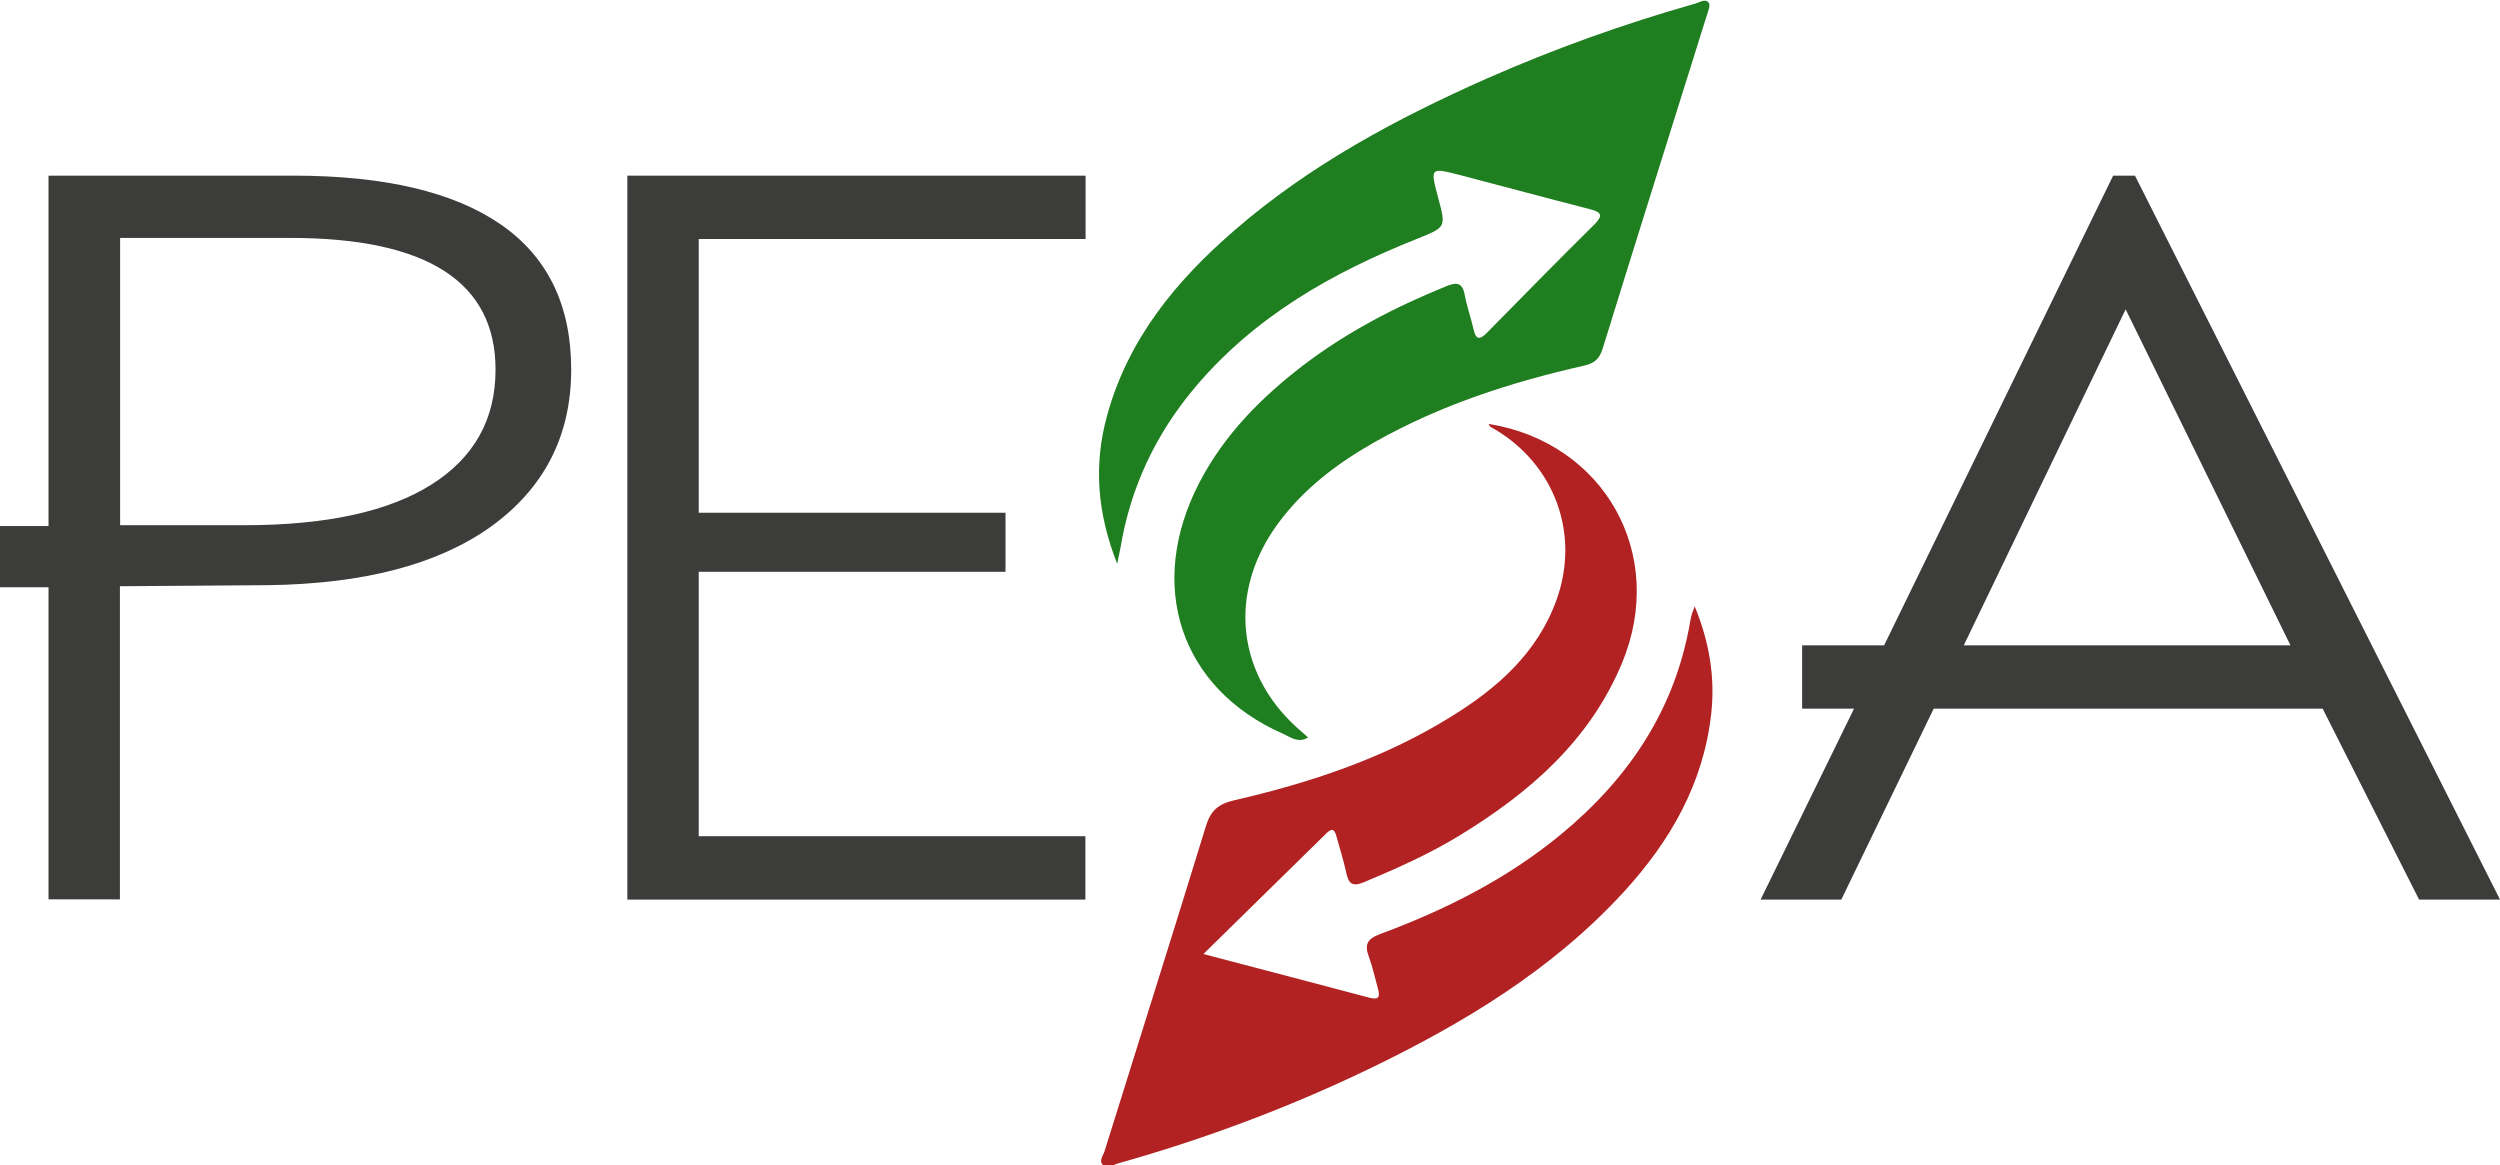 <?xml version="1.0" encoding="utf-8"?>
<!-- Generator: Adobe Illustrator 25.4.1, SVG Export Plug-In . SVG Version: 6.00 Build 0)  -->
<svg version="1.1" id="katman_1" xmlns="http://www.w3.org/2000/svg" xmlns:xlink="http://www.w3.org/1999/xlink" x="0px" y="0px"
	 viewBox="0 0 118 55" style="enable-background:new 0 0 118 55;" xml:space="preserve">
<style type="text/css">
	.st0{fill:#3C3C3B;}
	.st1{fill:#1F7E1F;}
	.st2{fill:#B22222;}
</style>
<g>
	<path class="st0" d="M23.63,10.59c2.22,1.53,3.33,3.82,3.33,6.85c0,3.13-1.27,5.61-3.82,7.44c-2.48,1.76-5.97,2.68-10.48,2.74
		l-7,0.05v14.78H2.29V27.72H-0.4v-2.89h2.69V8.29h11.55C18.15,8.29,21.41,9.06,23.63,10.59z M20.35,22.88
		c2.02-1.27,3.04-3.08,3.04-5.43c0-4.14-3.23-6.22-9.69-6.22H5.67v13.56h5.87C15.39,24.79,18.33,24.15,20.35,22.88z"/>
	<path class="st0" d="M32.98,11.27V24.2h14.48v2.79H32.98v12.48h18.25v2.99H29.61V8.29h21.63v2.99H32.98z"/>
	<path class="st0" d="M118,42.46h-3.82l-4.55-9.01H91.27l-4.36,9.01H83.1l4.41-9.01h-2.45v-2.99h3.87L99.74,8.29h1.03L118,42.46z
		 M108.11,30.46l-7.78-15.86l-7.64,15.86H108.11z"/>
	<g>
		<path class="st1" d="M52.73,26.61c-0.95-2.42-1.11-4.67-0.48-6.98c0.99-3.62,3.25-6.37,6.02-8.76c3.55-3.08,7.64-5.27,11.9-7.16
			c3.2-1.41,6.49-2.59,9.85-3.54c0.21-0.06,0.48-0.26,0.64-0.03c0.08,0.12-0.04,0.39-0.1,0.59c-1.64,5.24-3.29,10.47-4.91,15.71
			c-0.15,0.5-0.39,0.71-0.89,0.82c-3.44,0.78-6.79,1.86-9.88,3.61c-1.75,0.99-3.34,2.19-4.55,3.83c-2.42,3.28-1.97,7.24,1.12,9.85
			c0.09,0.08,0.19,0.16,0.29,0.26c-0.46,0.28-0.82-0.01-1.17-0.17c-4.86-2.13-6.49-7.01-3.95-11.88c1.16-2.23,2.89-3.98,4.87-5.5
			c2.08-1.59,4.38-2.78,6.8-3.76c0.52-0.21,0.75-0.12,0.85,0.44c0.1,0.54,0.29,1.06,0.41,1.6c0.12,0.54,0.32,0.49,0.65,0.15
			c1.67-1.7,3.35-3.41,5.05-5.09c0.44-0.44,0.33-0.59-0.22-0.73C73,9.35,70.97,8.8,68.94,8.27C67.5,7.9,67.5,7.9,67.88,9.33
			c0.38,1.41,0.37,1.39-0.99,1.94c-4,1.59-7.67,3.67-10.49,7.02c-1.85,2.2-3.04,4.71-3.51,7.55C52.86,26.02,52.81,26.2,52.73,26.61z
			"/>
		<path class="st2" d="M56.8,45.03c2.81,0.74,5.32,1.39,7.83,2.06c0.46,0.12,0.51-0.04,0.41-0.42c-0.14-0.51-0.25-1.02-0.43-1.51
			c-0.22-0.59-0.07-0.85,0.55-1.08c3.07-1.14,5.96-2.59,8.51-4.69c3.21-2.65,5.4-5.9,6.11-10.07c0.02-0.13,0.05-0.26,0.09-0.38
			c0.02-0.07,0.06-0.14,0.12-0.32c0.69,1.68,0.97,3.34,0.78,5.06c-0.36,3.29-1.93,6.02-4.12,8.41c-3.39,3.7-7.62,6.24-12.09,8.39
			c-3.79,1.82-7.73,3.29-11.78,4.43c-0.24,0.07-0.52,0.28-0.73,0.07c-0.19-0.19,0.02-0.44,0.09-0.66
			c1.59-5.11,3.21-10.21,4.78-15.33c0.22-0.72,0.58-1.04,1.31-1.21c3.6-0.83,7.08-1.98,10.24-3.94c2.21-1.36,4.11-3.03,5.01-5.56
			c1.1-3.1-0.11-6.35-2.93-8.02c-0.11-0.07-0.25-0.1-0.28-0.25c5.41,0.87,8.45,6.12,6.28,11.31c-1.53,3.65-4.36,6.1-7.65,8.11
			c-1.44,0.88-2.97,1.56-4.52,2.21c-0.57,0.24-0.73,0.05-0.84-0.46c-0.12-0.56-0.3-1.12-0.45-1.67c-0.07-0.26-0.16-0.49-0.46-0.2
			C60.73,41.17,58.85,43.02,56.8,45.03z"/>
	</g>
</g>
</svg>
